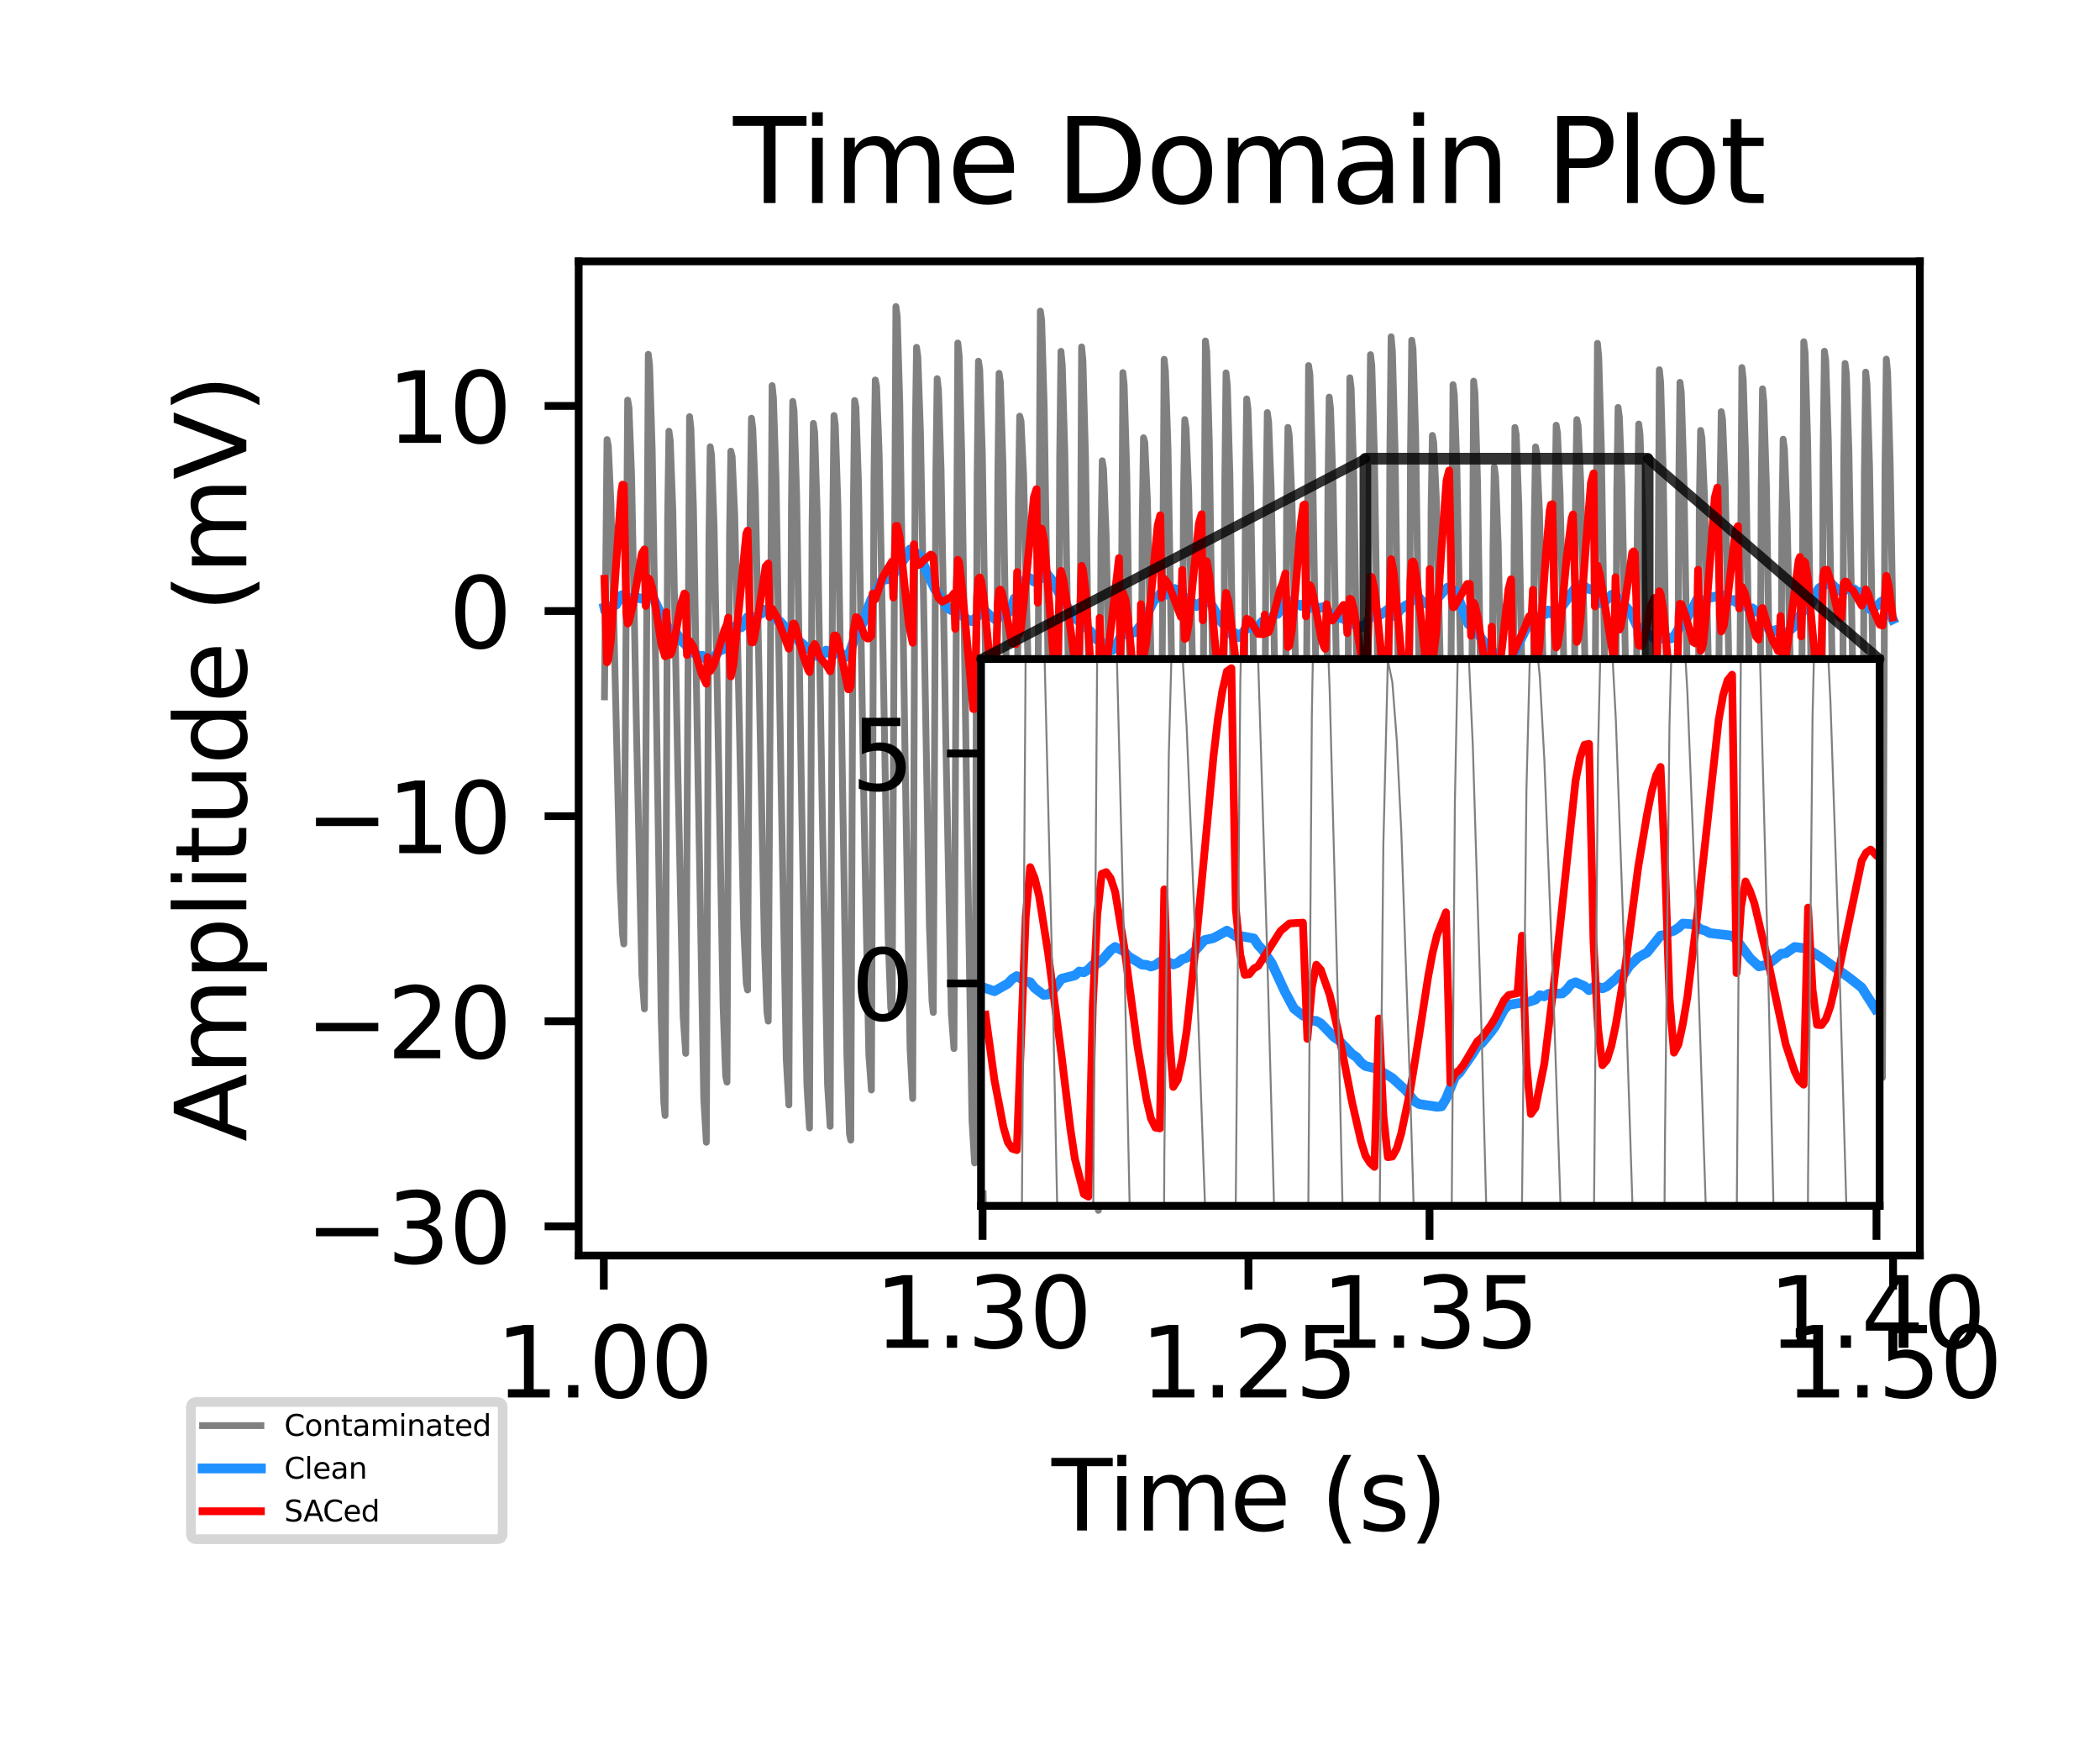 <?xml version="1.0" encoding="utf-8" standalone="no"?>
<!DOCTYPE svg PUBLIC "-//W3C//DTD SVG 1.1//EN"
  "http://www.w3.org/Graphics/SVG/1.1/DTD/svg11.dtd">
<svg xmlns:xlink="http://www.w3.org/1999/xlink" width="216pt" height="180pt" viewBox="0 0 216 180" xmlns="http://www.w3.org/2000/svg" version="1.1">
 <defs>
  <style type="text/css">*{stroke-linejoin: round; stroke-linecap: butt}</style>
 </defs>
 <g id="figure_1">
  <g id="patch_1">
   <path d="M 0 180 
L 216 180 
L 216 0 
L 0 0 
z
" style="fill: #ffffff"/>
  </g>
  <g id="axes_1">
   <g id="patch_2">
    <path d="M 59.52 129.12 
L 197.47 129.12 
L 197.47 26.88 
L 59.52 26.88 
z
" style="fill: #ffffff"/>
   </g>
   <g id="matplotlib.axis_1">
    <g id="xtick_1">
     <g id="line2d_1">
      <defs>
       <path id="md8fdc67768" d="M 0 0 
L 0 3.5 
" style="stroke: #000000; stroke-width: 0.8"/>
      </defs>
      <g>
       <use xlink:href="#md8fdc67768" x="62.107" y="129.12" style="stroke: #000000; stroke-width: 0.8"/>
      </g>
     </g>
     <g id="text_1">
      <!-- 1.00 -->
      <g transform="translate(50.974 143.718) scale(0.1 -0.1)">
       <defs>
        <path id="DejaVuSans-31" d="M 794 531 
L 1825 531 
L 1825 4091 
L 703 3866 
L 703 4441 
L 1819 4666 
L 2450 4666 
L 2450 531 
L 3481 531 
L 3481 0 
L 794 0 
L 794 531 
z
" transform="scale(0.016)"/>
        <path id="DejaVuSans-2e" d="M 684 794 
L 1344 794 
L 1344 0 
L 684 0 
L 684 794 
z
" transform="scale(0.016)"/>
        <path id="DejaVuSans-30" d="M 2034 4250 
Q 1547 4250 1301 3770 
Q 1056 3291 1056 2328 
Q 1056 1369 1301 889 
Q 1547 409 2034 409 
Q 2525 409 2770 889 
Q 3016 1369 3016 2328 
Q 3016 3291 2770 3770 
Q 2525 4250 2034 4250 
z
M 2034 4750 
Q 2819 4750 3233 4129 
Q 3647 3509 3647 2328 
Q 3647 1150 3233 529 
Q 2819 -91 2034 -91 
Q 1250 -91 836 529 
Q 422 1150 422 2328 
Q 422 3509 836 4129 
Q 1250 4750 2034 4750 
z
" transform="scale(0.016)"/>
       </defs>
       <use xlink:href="#DejaVuSans-31"/>
       <use xlink:href="#DejaVuSans-2e" x="63.623"/>
       <use xlink:href="#DejaVuSans-30" x="95.41"/>
       <use xlink:href="#DejaVuSans-30" x="159.033"/>
      </g>
     </g>
    </g>
    <g id="xtick_2">
     <g id="line2d_2">
      <g>
       <use xlink:href="#md8fdc67768" x="128.412" y="129.12" style="stroke: #000000; stroke-width: 0.8"/>
      </g>
     </g>
     <g id="text_2">
      <!-- 1.25 -->
      <g transform="translate(117.279 143.718) scale(0.1 -0.1)">
       <defs>
        <path id="DejaVuSans-32" d="M 1228 531 
L 3431 531 
L 3431 0 
L 469 0 
L 469 531 
Q 828 903 1448 1529 
Q 2069 2156 2228 2338 
Q 2531 2678 2651 2914 
Q 2772 3150 2772 3378 
Q 2772 3750 2511 3984 
Q 2250 4219 1831 4219 
Q 1534 4219 1204 4116 
Q 875 4013 500 3803 
L 500 4441 
Q 881 4594 1212 4672 
Q 1544 4750 1819 4750 
Q 2544 4750 2975 4387 
Q 3406 4025 3406 3419 
Q 3406 3131 3298 2873 
Q 3191 2616 2906 2266 
Q 2828 2175 2409 1742 
Q 1991 1309 1228 531 
z
" transform="scale(0.016)"/>
        <path id="DejaVuSans-35" d="M 691 4666 
L 3169 4666 
L 3169 4134 
L 1269 4134 
L 1269 2991 
Q 1406 3038 1543 3061 
Q 1681 3084 1819 3084 
Q 2600 3084 3056 2656 
Q 3513 2228 3513 1497 
Q 3513 744 3044 326 
Q 2575 -91 1722 -91 
Q 1428 -91 1123 -41 
Q 819 9 494 109 
L 494 744 
Q 775 591 1075 516 
Q 1375 441 1709 441 
Q 2250 441 2565 725 
Q 2881 1009 2881 1497 
Q 2881 1984 2565 2268 
Q 2250 2553 1709 2553 
Q 1456 2553 1204 2497 
Q 953 2441 691 2322 
L 691 4666 
z
" transform="scale(0.016)"/>
       </defs>
       <use xlink:href="#DejaVuSans-31"/>
       <use xlink:href="#DejaVuSans-2e" x="63.623"/>
       <use xlink:href="#DejaVuSans-32" x="95.41"/>
       <use xlink:href="#DejaVuSans-35" x="159.033"/>
      </g>
     </g>
    </g>
    <g id="xtick_3">
     <g id="line2d_3">
      <g>
       <use xlink:href="#md8fdc67768" x="194.718" y="129.12" style="stroke: #000000; stroke-width: 0.8"/>
      </g>
     </g>
     <g id="text_3">
      <!-- 1.50 -->
      <g transform="translate(183.585 143.718) scale(0.1 -0.1)">
       <use xlink:href="#DejaVuSans-31"/>
       <use xlink:href="#DejaVuSans-2e" x="63.623"/>
       <use xlink:href="#DejaVuSans-35" x="95.41"/>
       <use xlink:href="#DejaVuSans-30" x="159.033"/>
      </g>
     </g>
    </g>
    <g id="text_4">
     <!-- Time (s) -->
     <g transform="translate(108.166 157.397) scale(0.1 -0.1)">
      <defs>
       <path id="DejaVuSans-54" d="M -19 4666 
L 3928 4666 
L 3928 4134 
L 2272 4134 
L 2272 0 
L 1638 0 
L 1638 4134 
L -19 4134 
L -19 4666 
z
" transform="scale(0.016)"/>
       <path id="DejaVuSans-69" d="M 603 3500 
L 1178 3500 
L 1178 0 
L 603 0 
L 603 3500 
z
M 603 4863 
L 1178 4863 
L 1178 4134 
L 603 4134 
L 603 4863 
z
" transform="scale(0.016)"/>
       <path id="DejaVuSans-6d" d="M 3328 2828 
Q 3544 3216 3844 3400 
Q 4144 3584 4550 3584 
Q 5097 3584 5394 3201 
Q 5691 2819 5691 2113 
L 5691 0 
L 5113 0 
L 5113 2094 
Q 5113 2597 4934 2840 
Q 4756 3084 4391 3084 
Q 3944 3084 3684 2787 
Q 3425 2491 3425 1978 
L 3425 0 
L 2847 0 
L 2847 2094 
Q 2847 2600 2669 2842 
Q 2491 3084 2119 3084 
Q 1678 3084 1418 2786 
Q 1159 2488 1159 1978 
L 1159 0 
L 581 0 
L 581 3500 
L 1159 3500 
L 1159 2956 
Q 1356 3278 1631 3431 
Q 1906 3584 2284 3584 
Q 2666 3584 2933 3390 
Q 3200 3197 3328 2828 
z
" transform="scale(0.016)"/>
       <path id="DejaVuSans-65" d="M 3597 1894 
L 3597 1613 
L 953 1613 
Q 991 1019 1311 708 
Q 1631 397 2203 397 
Q 2534 397 2845 478 
Q 3156 559 3463 722 
L 3463 178 
Q 3153 47 2828 -22 
Q 2503 -91 2169 -91 
Q 1331 -91 842 396 
Q 353 884 353 1716 
Q 353 2575 817 3079 
Q 1281 3584 2069 3584 
Q 2775 3584 3186 3129 
Q 3597 2675 3597 1894 
z
M 3022 2063 
Q 3016 2534 2758 2815 
Q 2500 3097 2075 3097 
Q 1594 3097 1305 2825 
Q 1016 2553 972 2059 
L 3022 2063 
z
" transform="scale(0.016)"/>
       <path id="DejaVuSans-20" transform="scale(0.016)"/>
       <path id="DejaVuSans-28" d="M 1984 4856 
Q 1566 4138 1362 3434 
Q 1159 2731 1159 2009 
Q 1159 1288 1364 580 
Q 1569 -128 1984 -844 
L 1484 -844 
Q 1016 -109 783 600 
Q 550 1309 550 2009 
Q 550 2706 781 3412 
Q 1013 4119 1484 4856 
L 1984 4856 
z
" transform="scale(0.016)"/>
       <path id="DejaVuSans-73" d="M 2834 3397 
L 2834 2853 
Q 2591 2978 2328 3040 
Q 2066 3103 1784 3103 
Q 1356 3103 1142 2972 
Q 928 2841 928 2578 
Q 928 2378 1081 2264 
Q 1234 2150 1697 2047 
L 1894 2003 
Q 2506 1872 2764 1633 
Q 3022 1394 3022 966 
Q 3022 478 2636 193 
Q 2250 -91 1575 -91 
Q 1294 -91 989 -36 
Q 684 19 347 128 
L 347 722 
Q 666 556 975 473 
Q 1284 391 1588 391 
Q 1994 391 2212 530 
Q 2431 669 2431 922 
Q 2431 1156 2273 1281 
Q 2116 1406 1581 1522 
L 1381 1569 
Q 847 1681 609 1914 
Q 372 2147 372 2553 
Q 372 3047 722 3315 
Q 1072 3584 1716 3584 
Q 2034 3584 2315 3537 
Q 2597 3491 2834 3397 
z
" transform="scale(0.016)"/>
       <path id="DejaVuSans-29" d="M 513 4856 
L 1013 4856 
Q 1481 4119 1714 3412 
Q 1947 2706 1947 2009 
Q 1947 1309 1714 600 
Q 1481 -109 1013 -844 
L 513 -844 
Q 928 -128 1133 580 
Q 1338 1288 1338 2009 
Q 1338 2731 1133 3434 
Q 928 4138 513 4856 
z
" transform="scale(0.016)"/>
      </defs>
      <use xlink:href="#DejaVuSans-54"/>
      <use xlink:href="#DejaVuSans-69" x="57.959"/>
      <use xlink:href="#DejaVuSans-6d" x="85.742"/>
      <use xlink:href="#DejaVuSans-65" x="183.154"/>
      <use xlink:href="#DejaVuSans-20" x="244.678"/>
      <use xlink:href="#DejaVuSans-28" x="276.465"/>
      <use xlink:href="#DejaVuSans-73" x="315.479"/>
      <use xlink:href="#DejaVuSans-29" x="367.578"/>
     </g>
    </g>
   </g>
   <g id="matplotlib.axis_2">
    <g id="ytick_1">
     <g id="line2d_4">
      <defs>
       <path id="md5dc933b9b" d="M 0 0 
L -3.5 0 
" style="stroke: #000000; stroke-width: 0.8"/>
      </defs>
      <g>
       <use xlink:href="#md5dc933b9b" x="59.52" y="126.126" style="stroke: #000000; stroke-width: 0.8"/>
      </g>
     </g>
     <g id="text_5">
      <!-- −30 -->
      <g transform="translate(31.415 129.925) scale(0.1 -0.1)">
       <defs>
        <path id="DejaVuSans-2212" d="M 678 2272 
L 4684 2272 
L 4684 1741 
L 678 1741 
L 678 2272 
z
" transform="scale(0.016)"/>
        <path id="DejaVuSans-33" d="M 2597 2516 
Q 3050 2419 3304 2112 
Q 3559 1806 3559 1356 
Q 3559 666 3084 287 
Q 2609 -91 1734 -91 
Q 1441 -91 1130 -33 
Q 819 25 488 141 
L 488 750 
Q 750 597 1062 519 
Q 1375 441 1716 441 
Q 2309 441 2620 675 
Q 2931 909 2931 1356 
Q 2931 1769 2642 2001 
Q 2353 2234 1838 2234 
L 1294 2234 
L 1294 2753 
L 1863 2753 
Q 2328 2753 2575 2939 
Q 2822 3125 2822 3475 
Q 2822 3834 2567 4026 
Q 2313 4219 1838 4219 
Q 1578 4219 1281 4162 
Q 984 4106 628 3988 
L 628 4550 
Q 988 4650 1302 4700 
Q 1616 4750 1894 4750 
Q 2613 4750 3031 4423 
Q 3450 4097 3450 3541 
Q 3450 3153 3228 2886 
Q 3006 2619 2597 2516 
z
" transform="scale(0.016)"/>
       </defs>
       <use xlink:href="#DejaVuSans-2212"/>
       <use xlink:href="#DejaVuSans-33" x="83.789"/>
       <use xlink:href="#DejaVuSans-30" x="147.412"/>
      </g>
     </g>
    </g>
    <g id="ytick_2">
     <g id="line2d_5">
      <g>
       <use xlink:href="#md5dc933b9b" x="59.52" y="105.031" style="stroke: #000000; stroke-width: 0.8"/>
      </g>
     </g>
     <g id="text_6">
      <!-- −20 -->
      <g transform="translate(31.415 108.83) scale(0.1 -0.1)">
       <use xlink:href="#DejaVuSans-2212"/>
       <use xlink:href="#DejaVuSans-32" x="83.789"/>
       <use xlink:href="#DejaVuSans-30" x="147.412"/>
      </g>
     </g>
    </g>
    <g id="ytick_3">
     <g id="line2d_6">
      <g>
       <use xlink:href="#md5dc933b9b" x="59.52" y="83.935" style="stroke: #000000; stroke-width: 0.8"/>
      </g>
     </g>
     <g id="text_7">
      <!-- −10 -->
      <g transform="translate(31.415 87.734) scale(0.1 -0.1)">
       <use xlink:href="#DejaVuSans-2212"/>
       <use xlink:href="#DejaVuSans-31" x="83.789"/>
       <use xlink:href="#DejaVuSans-30" x="147.412"/>
      </g>
     </g>
    </g>
    <g id="ytick_4">
     <g id="line2d_7">
      <g>
       <use xlink:href="#md5dc933b9b" x="59.52" y="62.839" style="stroke: #000000; stroke-width: 0.8"/>
      </g>
     </g>
     <g id="text_8">
      <!-- 0 -->
      <g transform="translate(46.157 66.639) scale(0.1 -0.1)">
       <use xlink:href="#DejaVuSans-30"/>
      </g>
     </g>
    </g>
    <g id="ytick_5">
     <g id="line2d_8">
      <g>
       <use xlink:href="#md5dc933b9b" x="59.52" y="41.744" style="stroke: #000000; stroke-width: 0.8"/>
      </g>
     </g>
     <g id="text_9">
      <!-- 10 -->
      <g transform="translate(39.795 45.543) scale(0.1 -0.1)">
       <use xlink:href="#DejaVuSans-31"/>
       <use xlink:href="#DejaVuSans-30" x="63.623"/>
      </g>
     </g>
    </g>
    <g id="text_10">
     <!-- Amplitude (mV) -->
     <g transform="translate(25.336 117.404) rotate(-90) scale(0.1 -0.1)">
      <defs>
       <path id="DejaVuSans-41" d="M 2188 4044 
L 1331 1722 
L 3047 1722 
L 2188 4044 
z
M 1831 4666 
L 2547 4666 
L 4325 0 
L 3669 0 
L 3244 1197 
L 1141 1197 
L 716 0 
L 50 0 
L 1831 4666 
z
" transform="scale(0.016)"/>
       <path id="DejaVuSans-70" d="M 1159 525 
L 1159 -1331 
L 581 -1331 
L 581 3500 
L 1159 3500 
L 1159 2969 
Q 1341 3281 1617 3432 
Q 1894 3584 2278 3584 
Q 2916 3584 3314 3078 
Q 3713 2572 3713 1747 
Q 3713 922 3314 415 
Q 2916 -91 2278 -91 
Q 1894 -91 1617 61 
Q 1341 213 1159 525 
z
M 3116 1747 
Q 3116 2381 2855 2742 
Q 2594 3103 2138 3103 
Q 1681 3103 1420 2742 
Q 1159 2381 1159 1747 
Q 1159 1113 1420 752 
Q 1681 391 2138 391 
Q 2594 391 2855 752 
Q 3116 1113 3116 1747 
z
" transform="scale(0.016)"/>
       <path id="DejaVuSans-6c" d="M 603 4863 
L 1178 4863 
L 1178 0 
L 603 0 
L 603 4863 
z
" transform="scale(0.016)"/>
       <path id="DejaVuSans-74" d="M 1172 4494 
L 1172 3500 
L 2356 3500 
L 2356 3053 
L 1172 3053 
L 1172 1153 
Q 1172 725 1289 603 
Q 1406 481 1766 481 
L 2356 481 
L 2356 0 
L 1766 0 
Q 1100 0 847 248 
Q 594 497 594 1153 
L 594 3053 
L 172 3053 
L 172 3500 
L 594 3500 
L 594 4494 
L 1172 4494 
z
" transform="scale(0.016)"/>
       <path id="DejaVuSans-75" d="M 544 1381 
L 544 3500 
L 1119 3500 
L 1119 1403 
Q 1119 906 1312 657 
Q 1506 409 1894 409 
Q 2359 409 2629 706 
Q 2900 1003 2900 1516 
L 2900 3500 
L 3475 3500 
L 3475 0 
L 2900 0 
L 2900 538 
Q 2691 219 2414 64 
Q 2138 -91 1772 -91 
Q 1169 -91 856 284 
Q 544 659 544 1381 
z
M 1991 3584 
L 1991 3584 
z
" transform="scale(0.016)"/>
       <path id="DejaVuSans-64" d="M 2906 2969 
L 2906 4863 
L 3481 4863 
L 3481 0 
L 2906 0 
L 2906 525 
Q 2725 213 2448 61 
Q 2172 -91 1784 -91 
Q 1150 -91 751 415 
Q 353 922 353 1747 
Q 353 2572 751 3078 
Q 1150 3584 1784 3584 
Q 2172 3584 2448 3432 
Q 2725 3281 2906 2969 
z
M 947 1747 
Q 947 1113 1208 752 
Q 1469 391 1925 391 
Q 2381 391 2643 752 
Q 2906 1113 2906 1747 
Q 2906 2381 2643 2742 
Q 2381 3103 1925 3103 
Q 1469 3103 1208 2742 
Q 947 2381 947 1747 
z
" transform="scale(0.016)"/>
       <path id="DejaVuSans-56" d="M 1831 0 
L 50 4666 
L 709 4666 
L 2188 738 
L 3669 4666 
L 4325 4666 
L 2547 0 
L 1831 0 
z
" transform="scale(0.016)"/>
      </defs>
      <use xlink:href="#DejaVuSans-41"/>
      <use xlink:href="#DejaVuSans-6d" x="68.408"/>
      <use xlink:href="#DejaVuSans-70" x="165.82"/>
      <use xlink:href="#DejaVuSans-6c" x="229.297"/>
      <use xlink:href="#DejaVuSans-69" x="257.08"/>
      <use xlink:href="#DejaVuSans-74" x="284.863"/>
      <use xlink:href="#DejaVuSans-75" x="324.072"/>
      <use xlink:href="#DejaVuSans-64" x="387.451"/>
      <use xlink:href="#DejaVuSans-65" x="450.928"/>
      <use xlink:href="#DejaVuSans-20" x="512.451"/>
      <use xlink:href="#DejaVuSans-28" x="544.238"/>
      <use xlink:href="#DejaVuSans-6d" x="583.252"/>
      <use xlink:href="#DejaVuSans-56" x="680.664"/>
      <use xlink:href="#DejaVuSans-29" x="749.072"/>
     </g>
    </g>
   </g>
   <g id="line2d_9">
    <path d="M 62.173 71.666 
L 62.438 45.204 
L 62.571 45.906 
L 62.836 51.736 
L 63.234 68.167 
L 63.765 90.374 
L 64.03 96.038 
L 64.163 97.077 
L 64.56 41.144 
L 64.693 41.926 
L 64.958 48.813 
L 65.489 76.119 
L 66.02 100.211 
L 66.285 103.759 
L 66.683 36.437 
L 66.815 37.585 
L 67.081 46.283 
L 67.479 70.739 
L 68.009 104.613 
L 68.275 113.327 
L 68.407 114.718 
L 68.672 53.324 
L 68.805 44.343 
L 68.938 45.314 
L 69.203 52.502 
L 69.734 79.954 
L 70.264 104.479 
L 70.529 108.331 
L 70.927 42.845 
L 71.06 44.028 
L 71.325 52.286 
L 71.723 75.747 
L 72.386 112.976 
L 72.652 117.472 
L 72.917 55.93 
L 73.05 45.949 
L 73.182 46.764 
L 73.448 54.116 
L 73.846 74.559 
L 74.376 103.556 
L 74.641 110.664 
L 74.774 111.288 
L 75.039 55.03 
L 75.172 46.397 
L 75.305 46.965 
L 75.57 52.954 
L 75.968 70.744 
L 76.498 95.328 
L 76.764 101.153 
L 76.896 101.812 
L 77.162 52.189 
L 77.294 43.009 
L 77.427 44.03 
L 77.692 50.86 
L 78.09 70.247 
L 78.621 96.994 
L 78.886 104.072 
L 79.019 105.013 
L 79.417 39.652 
L 79.549 40.891 
L 79.815 49.068 
L 80.345 80.899 
L 80.876 109.014 
L 81.141 113.635 
L 81.406 52.107 
L 81.539 41.279 
L 81.672 42.255 
L 81.937 50.867 
L 82.467 83.242 
L 82.998 111.581 
L 83.263 116.004 
L 83.529 54.037 
L 83.661 43.54 
L 83.794 44.491 
L 84.059 52.929 
L 84.59 84.183 
L 85.12 111.522 
L 85.386 115.832 
L 85.651 53.878 
L 85.784 42.735 
L 85.916 43.708 
L 86.181 51.93 
L 86.579 75.691 
L 87.11 108.573 
L 87.375 116.589 
L 87.508 117.253 
L 87.773 52.534 
L 87.906 41.185 
L 88.038 41.879 
L 88.304 49.831 
L 88.834 81.411 
L 89.365 108.426 
L 89.63 112.095 
L 89.896 49.033 
L 90.028 39.081 
L 90.161 39.763 
L 90.426 46.643 
L 90.824 67.213 
L 91.355 96.366 
L 91.62 103.625 
L 91.753 104.46 
L 92.15 31.527 
L 92.283 32.535 
L 92.548 41.513 
L 93.079 76.938 
L 93.61 107.912 
L 93.875 112.972 
L 94.14 45.075 
L 94.273 35.72 
L 94.405 36.707 
L 94.671 44.318 
L 95.069 65.615 
L 95.599 95.294 
L 95.865 102.942 
L 95.997 104.123 
L 96.262 48.522 
L 96.395 38.94 
L 96.528 40.134 
L 96.793 48.194 
L 97.324 78.097 
L 97.854 104.265 
L 98.119 107.834 
L 98.517 35.275 
L 98.65 36.543 
L 98.915 46.457 
L 99.446 83.112 
L 99.976 115.188 
L 100.242 119.596 
L 100.507 49.035 
L 100.64 37.146 
L 100.772 38.029 
L 101.038 46.703 
L 101.436 72.051 
L 101.966 107.311 
L 102.231 116.518 
L 102.364 117.739 
L 102.629 49.865 
L 102.762 38.394 
L 102.895 39.29 
L 103.16 47.789 
L 103.691 80.856 
L 104.088 104.393 
L 104.354 112.1 
L 104.486 113.156 
L 104.752 51.301 
L 104.884 42.797 
L 105.017 43.307 
L 105.282 48.831 
L 105.68 65.784 
L 106.343 94.13 
L 106.609 97.237 
L 107.007 31.992 
L 107.139 32.932 
L 107.405 41.918 
L 107.802 68.574 
L 108.466 112.054 
L 108.731 117.438 
L 108.996 47.224 
L 109.129 36.131 
L 109.262 37.588 
L 109.527 46.695 
L 109.925 71.47 
L 110.455 105.728 
L 110.721 114.489 
L 110.853 115.687 
L 111.251 35.676 
L 111.384 37.05 
L 111.649 46.975 
L 112.047 74.605 
L 112.71 119.33 
L 112.976 124.473 
L 113.241 55.627 
L 113.374 47.386 
L 113.506 48.244 
L 113.771 54.999 
L 114.169 73.183 
L 114.7 97.978 
L 114.965 103.876 
L 115.098 104.528 
L 115.496 38.32 
L 115.628 39.582 
L 115.894 48.652 
L 116.424 84.313 
L 116.955 115.533 
L 117.22 119.95 
L 117.486 53.779 
L 117.618 45.021 
L 117.751 45.506 
L 118.016 51.4 
L 118.414 68.816 
L 119.077 97.104 
L 119.343 100.018 
L 119.74 36.948 
L 119.873 38.185 
L 120.138 46.17 
L 120.669 77.927 
L 121.2 106.185 
L 121.465 110.575 
L 121.73 51.061 
L 121.863 43.149 
L 121.995 44.064 
L 122.261 50.446 
L 122.659 68.353 
L 123.189 93.214 
L 123.454 99.212 
L 123.587 99.973 
L 123.985 35.066 
L 124.118 36.11 
L 124.383 45.367 
L 124.914 81.983 
L 125.444 114.091 
L 125.709 119.068 
L 125.975 49.871 
L 126.107 38.348 
L 126.24 39.673 
L 126.505 49.005 
L 127.036 83.887 
L 127.566 114.895 
L 127.832 119.267 
L 128.097 51.777 
L 128.23 41.025 
L 128.362 42.083 
L 128.628 50.034 
L 129.158 81.391 
L 129.689 108.366 
L 129.954 112.412 
L 130.219 52.116 
L 130.352 42.427 
L 130.485 43.352 
L 130.75 50.324 
L 131.148 70.652 
L 131.678 99.087 
L 131.944 106.215 
L 132.076 106.809 
L 132.342 51.791 
L 132.474 43.95 
L 132.607 44.824 
L 132.872 51.053 
L 133.403 74.908 
L 133.933 95.814 
L 134.199 99.05 
L 134.597 37.594 
L 134.729 38.502 
L 134.995 46.953 
L 135.525 80.403 
L 136.056 109.582 
L 136.321 114.09 
L 136.586 50.591 
L 136.719 40.841 
L 136.852 42.051 
L 137.117 49.921 
L 137.647 79.405 
L 138.178 105.508 
L 138.443 109.618 
L 138.841 38.849 
L 138.974 39.929 
L 139.239 48.692 
L 139.77 82.631 
L 140.3 112.171 
L 140.566 116.169 
L 140.831 48.778 
L 140.964 36.473 
L 141.096 37.546 
L 141.361 46.56 
L 141.759 72.372 
L 142.29 108.091 
L 142.555 116.907 
L 142.688 117.98 
L 142.953 47.216 
L 143.086 34.63 
L 143.218 36.143 
L 143.484 46.045 
L 144.014 82.759 
L 144.545 115.389 
L 144.81 120.239 
L 145.075 47.153 
L 145.208 34.989 
L 145.341 35.921 
L 145.606 44.687 
L 146.137 80.868 
L 146.667 112.595 
L 146.933 117.077 
L 147.198 52.401 
L 147.33 44.777 
L 147.463 45.462 
L 147.728 51.088 
L 148.259 73.147 
L 148.79 92.962 
L 149.055 95.966 
L 149.453 39.558 
L 149.585 40.549 
L 149.851 48.077 
L 150.249 69.223 
L 150.912 103.887 
L 151.177 107.917 
L 151.575 39.196 
L 151.708 40.439 
L 151.973 49.473 
L 152.504 84.001 
L 153.034 114.46 
L 153.299 119 
L 153.565 56.442 
L 153.697 48.029 
L 153.83 49.014 
L 154.095 55.831 
L 154.626 81.966 
L 155.156 104.352 
L 155.422 107.327 
L 155.82 43.957 
L 155.952 44.698 
L 156.218 51.915 
L 156.616 73.309 
L 157.146 102.574 
L 157.411 110.13 
L 157.544 111.106 
L 157.809 53.961 
L 157.942 45.958 
L 158.075 46.689 
L 158.34 52.558 
L 158.738 69.419 
L 159.268 92.421 
L 159.534 98.62 
L 159.666 99.587 
L 159.932 52.33 
L 160.064 43.73 
L 160.197 44.502 
L 160.462 50.735 
L 160.86 68.735 
L 161.391 93.831 
L 161.656 99.886 
L 161.789 100.502 
L 162.054 50.957 
L 162.187 43.148 
L 162.319 43.783 
L 162.585 49.472 
L 162.982 66.34 
L 163.646 93.163 
L 163.911 96.248 
L 164.309 35.311 
L 164.442 36.751 
L 164.707 46.012 
L 165.237 80.303 
L 165.768 110.366 
L 166.033 114.99 
L 166.299 50.581 
L 166.431 41.903 
L 166.564 42.927 
L 166.829 49.902 
L 167.36 76.567 
L 167.89 100.332 
L 168.156 104.413 
L 168.421 52.9 
L 168.554 43.605 
L 168.686 44.69 
L 168.951 52.265 
L 169.482 80.207 
L 170.013 105.241 
L 170.278 108.885 
L 170.676 38.023 
L 170.808 39.317 
L 171.074 48.724 
L 171.472 75.061 
L 172.002 111.912 
L 172.268 121.063 
L 172.4 122.07 
L 172.665 50.831 
L 172.798 39.32 
L 172.931 40.356 
L 173.196 48.812 
L 173.727 81.086 
L 174.257 109.485 
L 174.523 113.386 
L 174.788 51.974 
L 174.92 44.265 
L 175.053 45.052 
L 175.318 51.078 
L 175.849 73.933 
L 176.38 94.24 
L 176.645 97.21 
L 176.91 50.865 
L 177.043 42.338 
L 177.175 43.115 
L 177.441 49.689 
L 177.971 75.335 
L 178.502 97.574 
L 178.767 101.033 
L 179.165 37.802 
L 179.298 38.967 
L 179.563 47.497 
L 180.094 79.814 
L 180.624 108.306 
L 180.889 112.574 
L 181.155 50.248 
L 181.287 39.987 
L 181.42 41.362 
L 181.685 49.885 
L 182.216 81.813 
L 182.746 109.325 
L 183.012 113.593 
L 183.277 54.088 
L 183.41 45.17 
L 183.542 46.209 
L 183.808 52.964 
L 184.206 71.555 
L 184.736 97.154 
L 185.001 103.284 
L 185.134 103.909 
L 185.532 35.145 
L 185.665 36.264 
L 185.93 45.497 
L 186.46 81.51 
L 186.991 112.855 
L 187.256 117.459 
L 187.522 46.899 
L 187.654 36.122 
L 187.787 37.058 
L 188.052 45.125 
L 188.45 68.412 
L 189.113 106.192 
L 189.379 110.347 
L 189.644 47.698 
L 189.777 37.379 
L 189.909 38.391 
L 190.175 46.537 
L 190.705 77.159 
L 191.236 104.545 
L 191.501 108.9 
L 191.766 48.576 
L 191.899 38.268 
L 192.032 39.497 
L 192.297 48.001 
L 192.827 79.449 
L 193.358 106.809 
L 193.623 110.815 
L 193.889 47.986 
L 194.021 36.929 
L 194.154 38.359 
L 194.419 47.693 
L 194.684 63.383 
L 194.684 63.383 
" clip-path="url(#p569c796c5f)" style="fill: none; stroke: #808080; stroke-width: 0.7; stroke-linecap: square"/>
   </g>
   <g id="line2d_10">
    <path d="M 62.173 62.499 
L 62.571 62.416 
L 63.367 62.187 
L 63.897 61.26 
L 64.03 61.192 
L 64.295 61.549 
L 64.428 61.721 
L 65.091 61.422 
L 65.224 61.408 
L 65.489 61.467 
L 66.02 61.569 
L 66.285 61.524 
L 66.815 61.062 
L 67.213 61.552 
L 68.407 64.078 
L 68.54 64.212 
L 68.805 64.703 
L 69.07 64.894 
L 69.336 65.151 
L 69.468 65.102 
L 69.601 65.176 
L 70.264 66.084 
L 70.397 66.137 
L 70.927 66.935 
L 71.193 67.069 
L 71.591 67.28 
L 71.856 67.45 
L 72.254 67.443 
L 72.917 68.033 
L 73.182 67.726 
L 73.315 67.8 
L 73.978 66.908 
L 74.376 66.784 
L 74.907 65.656 
L 75.305 64.739 
L 75.835 64.217 
L 76.233 64.52 
L 76.366 64.416 
L 76.896 63.472 
L 77.029 63.573 
L 77.294 63.462 
L 77.56 63.565 
L 78.09 63.168 
L 78.355 63.085 
L 78.621 62.71 
L 79.284 62.892 
L 79.549 63.387 
L 79.947 63.665 
L 80.08 63.914 
L 80.212 63.905 
L 81.406 65.227 
L 81.672 64.978 
L 81.804 65.098 
L 82.202 66.022 
L 82.335 66.05 
L 82.6 66.28 
L 83.661 67.133 
L 83.794 67.034 
L 83.927 67.144 
L 84.192 67.55 
L 84.457 67.539 
L 84.855 67.011 
L 84.988 66.907 
L 85.651 67.39 
L 86.049 66.974 
L 86.314 67.037 
L 86.977 67.565 
L 87.243 67.47 
L 87.508 66.776 
L 88.038 65.268 
L 88.834 63.908 
L 89.232 62.669 
L 89.63 61.644 
L 90.293 60.52 
L 90.691 59.689 
L 90.957 59.62 
L 91.355 59.544 
L 91.885 59.102 
L 93.344 57 
L 93.61 56.509 
L 94.538 57.081 
L 96.13 60.521 
L 96.395 60.959 
L 97.456 62.481 
L 97.854 62.742 
L 98.252 62.419 
L 98.517 62.481 
L 98.65 62.539 
L 99.048 63.364 
L 99.446 63.658 
L 99.579 63.836 
L 99.711 63.772 
L 99.976 63.884 
L 101.17 62.836 
L 101.303 62.809 
L 101.833 63.31 
L 102.099 63.48 
L 102.497 63.803 
L 102.762 63.461 
L 103.027 63.168 
L 103.293 63.131 
L 103.558 62.95 
L 103.823 62.921 
L 104.088 62.376 
L 104.354 61.549 
L 104.752 61.343 
L 105.415 59.654 
L 105.945 59.468 
L 106.343 59.807 
L 106.741 59.685 
L 107.007 59.511 
L 107.405 58.844 
L 107.537 58.828 
L 108.333 59.839 
L 108.864 60.887 
L 110.455 63.514 
L 110.853 63.778 
L 112.18 64.936 
L 112.578 65.578 
L 112.976 65.892 
L 113.108 65.839 
L 113.771 66.538 
L 113.904 66.462 
L 114.435 66.832 
L 114.7 66.531 
L 115.363 65.312 
L 115.761 65.243 
L 116.026 65.256 
L 116.159 65.325 
L 116.424 65.054 
L 116.69 65.027 
L 116.822 65.006 
L 117.22 64.434 
L 117.486 64.212 
L 118.679 61.764 
L 119.077 61.445 
L 119.343 61.045 
L 119.608 60.991 
L 119.74 61.01 
L 119.873 61.176 
L 120.271 60.941 
L 120.669 60.722 
L 120.802 60.567 
L 121.067 60.667 
L 122.261 61.806 
L 122.526 61.902 
L 122.924 62.154 
L 123.057 62.327 
L 123.322 62.097 
L 123.587 61.906 
L 123.852 61.836 
L 124.25 61.69 
L 124.383 61.794 
L 125.577 63.896 
L 125.975 64.35 
L 126.505 65.146 
L 126.771 65.176 
L 127.036 65.122 
L 127.434 65.528 
L 128.097 64.761 
L 128.23 64.558 
L 129.291 64.593 
L 129.821 63.944 
L 129.954 63.906 
L 130.352 64.119 
L 130.617 63.961 
L 131.015 63.245 
L 131.148 63.144 
L 131.413 63.131 
L 131.678 62.727 
L 131.811 62.707 
L 132.342 61.637 
L 132.74 61.972 
L 132.872 62.03 
L 133.138 62.322 
L 133.535 62.168 
L 133.801 62.303 
L 134.066 62.141 
L 134.597 62.587 
L 134.862 62.298 
L 135.127 62.429 
L 135.392 62.518 
L 135.79 62.506 
L 136.056 62.45 
L 136.321 62.576 
L 136.586 62.849 
L 137.117 63.588 
L 137.249 63.557 
L 137.515 63.363 
L 137.78 63.545 
L 138.045 63.59 
L 138.311 63.694 
L 138.841 64.123 
L 138.974 64.078 
L 139.372 64.278 
L 139.504 64.29 
L 139.77 64.559 
L 140.035 64.377 
L 140.3 64.51 
L 140.831 63.628 
L 141.096 63.264 
L 141.361 63.115 
L 141.494 62.955 
L 141.892 63.116 
L 142.025 63.196 
L 142.821 62.647 
L 143.218 63.047 
L 143.484 63.364 
L 143.616 63.347 
L 143.882 62.868 
L 144.147 62.557 
L 144.412 62.469 
L 144.545 62.292 
L 144.678 62.329 
L 145.208 61.783 
L 145.606 61.168 
L 145.871 61.37 
L 146.269 61.85 
L 146.535 61.988 
L 146.667 62.065 
L 147.198 61.887 
L 147.33 61.971 
L 147.728 61.664 
L 148.657 60.623 
L 148.922 60.419 
L 149.453 60.713 
L 149.718 60.776 
L 150.647 63.23 
L 151.044 64.185 
L 151.575 64.559 
L 151.84 64.904 
L 152.769 66.219 
L 153.034 66.63 
L 153.299 66.722 
L 154.228 67.741 
L 154.626 68.371 
L 155.289 68.478 
L 155.554 67.689 
L 155.82 66.944 
L 157.411 63.774 
L 159.003 63.124 
L 159.268 62.788 
L 159.534 62.968 
L 159.666 63.148 
L 159.932 62.998 
L 160.064 63.065 
L 160.33 62.824 
L 161.921 60.611 
L 162.585 60.096 
L 162.85 60.2 
L 163.248 60.53 
L 163.911 60.65 
L 164.309 61.399 
L 164.707 62.059 
L 165.105 61.829 
L 165.503 61.455 
L 165.768 61.169 
L 166.166 61.275 
L 167.227 62.393 
L 167.758 63.028 
L 168.421 64.48 
L 168.686 64.745 
L 168.951 65.175 
L 169.084 65.248 
L 169.217 65.456 
L 169.349 65.426 
L 169.482 65.198 
L 169.747 65.319 
L 170.145 65.63 
L 170.941 65.668 
L 171.074 65.71 
L 171.472 65.504 
L 171.87 65.66 
L 172.135 65.55 
L 172.665 64.664 
L 172.931 64.314 
L 173.196 64.234 
L 173.727 63.157 
L 173.992 62.6 
L 174.125 62.516 
L 174.523 61.708 
L 174.655 61.565 
L 175.053 61.7 
L 175.186 61.847 
L 175.584 61.578 
L 175.849 61.475 
L 177.175 61.207 
L 177.573 61.481 
L 177.839 61.574 
L 177.971 61.797 
L 178.369 61.704 
L 178.634 61.976 
L 178.767 62.008 
L 179.032 61.846 
L 179.43 62.182 
L 179.828 62.54 
L 180.094 62.56 
L 180.226 62.566 
L 180.491 62.908 
L 180.757 62.753 
L 181.022 63.028 
L 182.083 64.981 
L 182.746 64.77 
L 182.879 64.972 
L 183.144 64.927 
L 183.675 65.224 
L 183.94 64.933 
L 184.206 64.714 
L 184.471 64.486 
L 184.869 63.679 
L 185.399 62.869 
L 185.797 62.648 
L 186.328 62.061 
L 186.858 60.915 
L 187.124 60.494 
L 188.052 59.914 
L 188.185 59.833 
L 188.715 60.372 
L 189.246 60.775 
L 189.379 60.789 
L 189.644 60.472 
L 190.44 60.72 
L 190.572 60.576 
L 190.705 60.604 
L 190.97 60.861 
L 191.236 60.883 
L 191.634 61.373 
L 192.032 62.21 
L 192.164 62.306 
L 192.429 62.686 
L 193.225 62.165 
L 193.491 61.904 
L 193.623 61.822 
L 193.889 61.98 
L 194.684 63.692 
L 194.684 63.692 
" clip-path="url(#p569c796c5f)" style="fill: none; stroke: #1e90ff; stroke-linecap: square"/>
   </g>
   <g id="line2d_11">
    <path d="M 62.173 59.53 
L 62.438 68.112 
L 62.571 67.801 
L 62.836 65.802 
L 63.367 58.121 
L 63.897 50.628 
L 64.03 49.843 
L 64.163 49.897 
L 64.428 63.125 
L 64.56 64.132 
L 64.693 63.902 
L 65.091 62.267 
L 66.02 56.927 
L 66.285 56.502 
L 66.417 62.317 
L 66.683 59.46 
L 66.815 59.598 
L 67.081 60.451 
L 67.346 61.87 
L 68.009 66.163 
L 68.407 67.501 
L 68.54 62.951 
L 68.805 67.363 
L 68.938 67.322 
L 69.07 67.11 
L 69.336 66.082 
L 69.999 62.239 
L 70.397 61.036 
L 70.529 61.187 
L 70.662 67.361 
L 70.927 65.913 
L 71.325 66.506 
L 71.591 67.353 
L 72.121 69.183 
L 72.652 70.315 
L 72.784 67.574 
L 73.05 69.018 
L 73.448 68.342 
L 74.509 64.802 
L 74.774 64.203 
L 74.907 63.515 
L 75.172 69.564 
L 75.437 68.374 
L 75.968 62.923 
L 76.764 54.908 
L 76.896 54.573 
L 77.162 64.986 
L 77.294 66.056 
L 77.427 66.064 
L 77.56 65.735 
L 77.958 63.405 
L 78.753 58.246 
L 79.019 57.949 
L 79.151 63.46 
L 79.284 62.639 
L 79.417 62.597 
L 79.947 63.522 
L 80.345 64.666 
L 81.141 66.712 
L 81.539 64.159 
L 81.672 64.125 
L 81.804 64.373 
L 82.6 67.391 
L 83.131 68.889 
L 83.263 69.114 
L 83.529 66.626 
L 83.794 66.238 
L 83.927 66.462 
L 84.324 67.573 
L 84.59 67.945 
L 84.988 68.369 
L 85.386 69.039 
L 85.518 68.358 
L 85.784 65.376 
L 85.916 65.345 
L 86.049 65.449 
L 86.314 66.377 
L 87.243 70.888 
L 87.375 70.865 
L 87.508 70.543 
L 87.773 64.994 
L 88.038 63.47 
L 88.171 63.506 
L 88.304 63.686 
L 88.967 65.474 
L 89.232 65.662 
L 89.365 65.653 
L 89.63 65.38 
L 89.763 61.041 
L 90.028 61.633 
L 90.426 60.458 
L 90.824 59.282 
L 91.753 57.74 
L 91.885 61.45 
L 92.15 54.086 
L 92.283 54.082 
L 92.548 55.311 
L 93.079 60.568 
L 93.477 64.146 
L 93.875 66.104 
L 94.007 55.972 
L 94.273 58.173 
L 94.671 58.018 
L 94.936 57.681 
L 95.732 57.038 
L 95.865 57.094 
L 95.997 57.293 
L 96.262 60.791 
L 96.528 61.511 
L 96.926 61.872 
L 97.854 61.386 
L 98.119 61.021 
L 98.252 64.675 
L 98.517 57.568 
L 98.65 57.833 
L 98.915 60.039 
L 100.109 72.916 
L 100.242 72.914 
L 100.507 61.273 
L 100.64 59.505 
L 100.772 59.383 
L 100.905 59.696 
L 101.17 61.323 
L 101.701 66.875 
L 102.099 70.005 
L 102.364 70.861 
L 102.629 62.075 
L 102.762 60.739 
L 102.895 60.634 
L 103.027 60.871 
L 103.425 62.667 
L 104.088 66.16 
L 104.486 66.248 
L 104.619 58.829 
L 104.884 65.154 
L 105.017 64.66 
L 105.415 60.851 
L 106.343 51.14 
L 106.609 50.307 
L 106.741 61.978 
L 107.007 54.42 
L 107.139 54.359 
L 107.405 55.594 
L 107.802 60.444 
L 108.466 68.994 
L 108.731 70.424 
L 108.996 59.586 
L 109.129 58.706 
L 109.394 59.679 
L 109.925 63.353 
L 110.455 67.291 
L 110.853 68.504 
L 110.986 66.722 
L 111.251 58.199 
L 111.384 58.57 
L 111.649 60.73 
L 112.047 66.527 
L 112.71 76.278 
L 112.976 77.465 
L 113.108 63.536 
L 113.374 70.001 
L 113.506 69.854 
L 113.771 68.818 
L 115.098 57.387 
L 115.231 67.575 
L 115.496 60.928 
L 115.761 61.648 
L 116.026 63.653 
L 116.822 71.768 
L 117.088 72.704 
L 117.22 72.818 
L 117.353 62.138 
L 117.618 67.557 
L 117.883 66.217 
L 118.281 62.291 
L 119.077 54.042 
L 119.343 52.993 
L 119.475 61.474 
L 119.74 59.514 
L 120.006 59.8 
L 120.271 60.281 
L 121.465 63.446 
L 121.597 58.607 
L 121.863 65.702 
L 121.995 65.62 
L 122.261 64.232 
L 122.791 58.824 
L 123.322 53.806 
L 123.587 52.886 
L 123.72 63.8 
L 123.985 57.682 
L 124.118 57.729 
L 124.383 59.199 
L 124.914 65.477 
L 125.444 70.863 
L 125.709 71.864 
L 125.975 62.267 
L 126.107 60.971 
L 126.373 61.907 
L 127.036 67.382 
L 127.566 71.648 
L 127.699 72.061 
L 127.832 72.037 
L 127.964 65.104 
L 128.23 63.631 
L 128.628 63.86 
L 129.423 65.196 
L 129.954 65.221 
L 130.087 63.21 
L 130.352 65.074 
L 130.485 65.001 
L 130.617 64.729 
L 131.678 60.589 
L 131.944 59.947 
L 132.209 58.978 
L 132.474 66.548 
L 132.607 66.423 
L 132.872 64.871 
L 133.27 60.341 
L 133.801 53.795 
L 134.066 51.95 
L 134.199 51.869 
L 134.331 63.39 
L 134.597 60.275 
L 134.729 60.181 
L 134.862 60.369 
L 135.127 61.503 
L 135.923 65.75 
L 136.188 66.518 
L 136.321 66.73 
L 136.454 62.136 
L 136.719 63.491 
L 136.984 63.815 
L 137.117 63.769 
L 138.178 62.218 
L 138.311 62.226 
L 138.443 62.346 
L 138.576 65.112 
L 138.841 61.564 
L 138.974 61.641 
L 139.239 62.595 
L 139.637 65.116 
L 140.035 67.553 
L 140.3 68.854 
L 140.433 68.986 
L 140.566 68.855 
L 140.964 59.295 
L 141.096 59.358 
L 141.361 60.527 
L 141.627 62.766 
L 142.29 69.419 
L 142.555 70.421 
L 142.688 70.485 
L 143.086 57.506 
L 143.351 58.843 
L 143.882 64.484 
L 144.545 71.797 
L 144.81 72.619 
L 145.075 59.675 
L 145.208 57.814 
L 145.341 57.735 
L 145.473 58.016 
L 145.739 59.78 
L 146.8 69.453 
L 146.933 69.49 
L 147.065 58.524 
L 147.33 67.587 
L 147.463 67.261 
L 147.728 65.025 
L 148.259 56.514 
L 148.79 49.403 
L 149.055 48.383 
L 149.32 61.535 
L 149.453 62.445 
L 149.585 62.418 
L 150.912 60.063 
L 151.177 60.051 
L 151.31 65.382 
L 151.575 61.981 
L 151.708 62.21 
L 151.973 63.367 
L 153.167 71.069 
L 153.299 71.254 
L 153.432 64.447 
L 153.697 70.81 
L 153.83 70.782 
L 154.095 69.719 
L 154.493 66.585 
L 155.156 60.621 
L 155.422 59.577 
L 155.554 67.396 
L 155.82 66.815 
L 156.881 64.431 
L 157.279 63.377 
L 157.544 63.288 
L 157.677 60.651 
L 157.942 68.829 
L 158.075 68.546 
L 158.34 66.528 
L 159.003 57.107 
L 159.401 52.484 
L 159.534 51.891 
L 159.666 51.851 
L 159.932 64.875 
L 160.064 66.59 
L 160.197 66.352 
L 160.462 64.722 
L 161.125 57.505 
L 161.656 53.301 
L 161.789 52.909 
L 162.187 66.016 
L 162.319 65.637 
L 162.585 63.466 
L 163.115 56.154 
L 163.646 49.611 
L 163.911 48.681 
L 164.044 62.364 
L 164.309 58.163 
L 164.574 59.175 
L 165.901 67.296 
L 166.033 67.484 
L 166.166 59.362 
L 166.431 64.739 
L 166.564 64.751 
L 166.697 64.471 
L 166.962 63.085 
L 167.89 56.842 
L 168.023 56.702 
L 168.156 56.91 
L 168.421 65.395 
L 168.554 66.373 
L 168.819 66.437 
L 169.084 65.722 
L 169.349 64.577 
L 169.747 62.392 
L 170.145 61.534 
L 170.278 61.456 
L 170.411 67.919 
L 170.676 60.801 
L 170.808 61.092 
L 171.074 62.677 
L 171.472 66.974 
L 172.002 73.3 
L 172.268 74.663 
L 172.4 74.664 
L 172.665 63.344 
L 172.798 62.092 
L 172.931 62.129 
L 173.329 63.148 
L 174.125 66.013 
L 174.39 66.169 
L 174.523 66.066 
L 174.655 58.599 
L 174.92 66.913 
L 175.053 66.703 
L 175.186 66.143 
L 175.451 63.449 
L 176.38 51.153 
L 176.645 50.149 
L 176.91 63.287 
L 177.043 64.938 
L 177.308 64.343 
L 177.706 61.413 
L 178.502 54.611 
L 178.767 54.106 
L 178.9 62.572 
L 179.165 60.366 
L 179.43 60.89 
L 180.094 63.511 
L 180.624 65.47 
L 180.889 65.779 
L 181.155 62.646 
L 181.287 62.526 
L 181.951 64.828 
L 182.349 65.933 
L 182.746 66.609 
L 182.879 66.944 
L 183.012 66.918 
L 183.144 63.366 
L 183.41 67.688 
L 183.542 67.742 
L 183.675 67.5 
L 183.94 65.83 
L 185.001 57.659 
L 185.134 57.282 
L 185.267 65.446 
L 185.532 57.702 
L 185.665 57.833 
L 185.93 59.346 
L 186.46 65.23 
L 186.858 69.248 
L 187.124 70.553 
L 187.256 70.681 
L 187.522 59.27 
L 187.654 58.633 
L 187.92 58.594 
L 188.318 59.821 
L 189.113 63.413 
L 189.379 63.612 
L 189.644 60.012 
L 189.777 59.801 
L 189.909 59.826 
L 190.307 60.528 
L 190.572 60.677 
L 191.501 62.289 
L 191.634 61.925 
L 191.899 60.607 
L 192.164 61.108 
L 192.562 62.458 
L 193.358 64.249 
L 193.623 64.335 
L 193.756 63.304 
L 194.021 59.221 
L 194.286 60.333 
L 194.684 63.508 
L 194.684 63.508 
" clip-path="url(#p569c796c5f)" style="fill: none; stroke: #ff0000; stroke-width: 0.8; stroke-linecap: square"/>
   </g>
   <g id="patch_3">
    <path d="M 59.52 129.12 
L 59.52 26.88 
" style="fill: none; stroke: #000000; stroke-width: 0.8; stroke-linejoin: miter; stroke-linecap: square"/>
   </g>
   <g id="patch_4">
    <path d="M 197.47 129.12 
L 197.47 26.88 
" style="fill: none; stroke: #000000; stroke-width: 0.8; stroke-linejoin: miter; stroke-linecap: square"/>
   </g>
   <g id="patch_5">
    <path d="M 59.52 129.12 
L 197.47 129.12 
" style="fill: none; stroke: #000000; stroke-width: 0.8; stroke-linejoin: miter; stroke-linecap: square"/>
   </g>
   <g id="patch_6">
    <path d="M 59.52 26.88 
L 197.47 26.88 
" style="fill: none; stroke: #000000; stroke-width: 0.8; stroke-linejoin: miter; stroke-linecap: square"/>
   </g>
   <g id="text_11">
    <!-- Time Domain Plot -->
    <g transform="translate(75.411 20.88) scale(0.12 -0.12)">
     <defs>
      <path id="DejaVuSans-44" d="M 1259 4147 
L 1259 519 
L 2022 519 
Q 2988 519 3436 956 
Q 3884 1394 3884 2338 
Q 3884 3275 3436 3711 
Q 2988 4147 2022 4147 
L 1259 4147 
z
M 628 4666 
L 1925 4666 
Q 3281 4666 3915 4102 
Q 4550 3538 4550 2338 
Q 4550 1131 3912 565 
Q 3275 0 1925 0 
L 628 0 
L 628 4666 
z
" transform="scale(0.016)"/>
      <path id="DejaVuSans-6f" d="M 1959 3097 
Q 1497 3097 1228 2736 
Q 959 2375 959 1747 
Q 959 1119 1226 758 
Q 1494 397 1959 397 
Q 2419 397 2687 759 
Q 2956 1122 2956 1747 
Q 2956 2369 2687 2733 
Q 2419 3097 1959 3097 
z
M 1959 3584 
Q 2709 3584 3137 3096 
Q 3566 2609 3566 1747 
Q 3566 888 3137 398 
Q 2709 -91 1959 -91 
Q 1206 -91 779 398 
Q 353 888 353 1747 
Q 353 2609 779 3096 
Q 1206 3584 1959 3584 
z
" transform="scale(0.016)"/>
      <path id="DejaVuSans-61" d="M 2194 1759 
Q 1497 1759 1228 1600 
Q 959 1441 959 1056 
Q 959 750 1161 570 
Q 1363 391 1709 391 
Q 2188 391 2477 730 
Q 2766 1069 2766 1631 
L 2766 1759 
L 2194 1759 
z
M 3341 1997 
L 3341 0 
L 2766 0 
L 2766 531 
Q 2569 213 2275 61 
Q 1981 -91 1556 -91 
Q 1019 -91 701 211 
Q 384 513 384 1019 
Q 384 1609 779 1909 
Q 1175 2209 1959 2209 
L 2766 2209 
L 2766 2266 
Q 2766 2663 2505 2880 
Q 2244 3097 1772 3097 
Q 1472 3097 1187 3025 
Q 903 2953 641 2809 
L 641 3341 
Q 956 3463 1253 3523 
Q 1550 3584 1831 3584 
Q 2591 3584 2966 3190 
Q 3341 2797 3341 1997 
z
" transform="scale(0.016)"/>
      <path id="DejaVuSans-6e" d="M 3513 2113 
L 3513 0 
L 2938 0 
L 2938 2094 
Q 2938 2591 2744 2837 
Q 2550 3084 2163 3084 
Q 1697 3084 1428 2787 
Q 1159 2491 1159 1978 
L 1159 0 
L 581 0 
L 581 3500 
L 1159 3500 
L 1159 2956 
Q 1366 3272 1645 3428 
Q 1925 3584 2291 3584 
Q 2894 3584 3203 3211 
Q 3513 2838 3513 2113 
z
" transform="scale(0.016)"/>
      <path id="DejaVuSans-50" d="M 1259 4147 
L 1259 2394 
L 2053 2394 
Q 2494 2394 2734 2622 
Q 2975 2850 2975 3272 
Q 2975 3691 2734 3919 
Q 2494 4147 2053 4147 
L 1259 4147 
z
M 628 4666 
L 2053 4666 
Q 2838 4666 3239 4311 
Q 3641 3956 3641 3272 
Q 3641 2581 3239 2228 
Q 2838 1875 2053 1875 
L 1259 1875 
L 1259 0 
L 628 0 
L 628 4666 
z
" transform="scale(0.016)"/>
     </defs>
     <use xlink:href="#DejaVuSans-54"/>
     <use xlink:href="#DejaVuSans-69" x="57.959"/>
     <use xlink:href="#DejaVuSans-6d" x="85.742"/>
     <use xlink:href="#DejaVuSans-65" x="183.154"/>
     <use xlink:href="#DejaVuSans-20" x="244.678"/>
     <use xlink:href="#DejaVuSans-44" x="276.465"/>
     <use xlink:href="#DejaVuSans-6f" x="353.467"/>
     <use xlink:href="#DejaVuSans-6d" x="414.648"/>
     <use xlink:href="#DejaVuSans-61" x="512.061"/>
     <use xlink:href="#DejaVuSans-69" x="573.34"/>
     <use xlink:href="#DejaVuSans-6e" x="601.123"/>
     <use xlink:href="#DejaVuSans-20" x="664.502"/>
     <use xlink:href="#DejaVuSans-50" x="696.289"/>
     <use xlink:href="#DejaVuSans-6c" x="756.592"/>
     <use xlink:href="#DejaVuSans-6f" x="784.375"/>
     <use xlink:href="#DejaVuSans-74" x="845.557"/>
    </g>
   </g>
   <g id="patch_7">
    <path d="M 140.44 73.831 
L 169.475 73.831 
L 169.475 47.171 
L 140.44 47.171 
L 140.44 73.831 
z
" clip-path="url(#p569c796c5f)" style="fill: none; opacity: 0.8; stroke: #000000; stroke-width: 1.2; stroke-linejoin: miter"/>
   </g>
   <g id="patch_8">
    <path d="M 100.905 67.776 
Q 120.672 57.474 140.44 47.171 
" style="fill: none; opacity: 0.8; stroke: #000000; stroke-linecap: round"/>
   </g>
   <g id="patch_9">
    <path d="M 193.331 67.776 
Q 181.403 57.474 169.475 47.171 
" style="fill: none; opacity: 0.8; stroke: #000000; stroke-linecap: round"/>
   </g>
   <g id="axes_2">
    <g id="patch_10">
     <path d="M 100.905 124.008 
L 193.331 124.008 
L 193.331 67.776 
L 100.905 67.776 
z
" style="fill: #ffffff"/>
    </g>
    <g id="matplotlib.axis_3">
     <g id="xtick_4">
      <g id="line2d_12">
       <g>
        <use xlink:href="#md8fdc67768" x="101.066" y="124.008" style="stroke: #000000; stroke-width: 0.8"/>
       </g>
      </g>
      <g id="text_12">
       <!-- 1.30 -->
       <g transform="translate(89.933 138.606) scale(0.1 -0.1)">
        <use xlink:href="#DejaVuSans-31"/>
        <use xlink:href="#DejaVuSans-2e" x="63.623"/>
        <use xlink:href="#DejaVuSans-33" x="95.41"/>
        <use xlink:href="#DejaVuSans-30" x="159.033"/>
       </g>
      </g>
     </g>
     <g id="xtick_5">
      <g id="line2d_13">
       <g>
        <use xlink:href="#md8fdc67768" x="147.038" y="124.008" style="stroke: #000000; stroke-width: 0.8"/>
       </g>
      </g>
      <g id="text_13">
       <!-- 1.35 -->
       <g transform="translate(135.905 138.606) scale(0.1 -0.1)">
        <use xlink:href="#DejaVuSans-31"/>
        <use xlink:href="#DejaVuSans-2e" x="63.623"/>
        <use xlink:href="#DejaVuSans-33" x="95.41"/>
        <use xlink:href="#DejaVuSans-35" x="159.033"/>
       </g>
      </g>
     </g>
     <g id="xtick_6">
      <g id="line2d_14">
       <g>
        <use xlink:href="#md8fdc67768" x="193.01" y="124.008" style="stroke: #000000; stroke-width: 0.8"/>
       </g>
      </g>
      <g id="text_14">
       <!-- 1.40 -->
       <g transform="translate(181.877 138.606) scale(0.1 -0.1)">
        <defs>
         <path id="DejaVuSans-34" d="M 2419 4116 
L 825 1625 
L 2419 1625 
L 2419 4116 
z
M 2253 4666 
L 3047 4666 
L 3047 1625 
L 3713 1625 
L 3713 1100 
L 3047 1100 
L 3047 0 
L 2419 0 
L 2419 1100 
L 313 1100 
L 313 1709 
L 2253 4666 
z
" transform="scale(0.016)"/>
        </defs>
        <use xlink:href="#DejaVuSans-31"/>
        <use xlink:href="#DejaVuSans-2e" x="63.623"/>
        <use xlink:href="#DejaVuSans-34" x="95.41"/>
        <use xlink:href="#DejaVuSans-30" x="159.033"/>
       </g>
      </g>
     </g>
    </g>
    <g id="matplotlib.axis_4">
     <g id="ytick_6">
      <g id="line2d_15">
       <g>
        <use xlink:href="#md5dc933b9b" x="100.905" y="101.136" style="stroke: #000000; stroke-width: 0.8"/>
       </g>
      </g>
      <g id="text_15">
       <!-- 0 -->
       <g transform="translate(87.542 104.935) scale(0.1 -0.1)">
        <use xlink:href="#DejaVuSans-30"/>
       </g>
      </g>
     </g>
     <g id="ytick_7">
      <g id="line2d_16">
       <g>
        <use xlink:href="#md5dc933b9b" x="100.905" y="77.486" style="stroke: #000000; stroke-width: 0.8"/>
       </g>
      </g>
      <g id="text_16">
       <!-- 5 -->
       <g transform="translate(87.542 81.285) scale(0.1 -0.1)">
        <use xlink:href="#DejaVuSans-35"/>
       </g>
      </g>
     </g>
    </g>
    <g id="line2d_17">
     <path d="M 101.365 101.625 
L 102.284 101.936 
L 103.664 101.153 
L 104.124 100.665 
L 104.584 100.386 
L 105.503 100.934 
L 105.963 101.016 
L 106.423 101.601 
L 107.343 102.311 
L 107.802 102.274 
L 108.262 101.917 
L 109.182 100.657 
L 110.561 100.304 
L 111.021 99.908 
L 111.481 99.991 
L 111.941 99.714 
L 112.401 99.231 
L 112.861 99.11 
L 113.32 98.767 
L 114.24 97.727 
L 114.7 97.388 
L 115.62 97.84 
L 116.079 98.365 
L 116.999 98.918 
L 117.459 99.2 
L 117.919 99.226 
L 118.379 99.4 
L 118.838 99.246 
L 119.298 98.917 
L 119.758 98.737 
L 120.678 99.188 
L 121.138 99.009 
L 121.597 98.642 
L 122.057 98.499 
L 122.977 97.72 
L 123.897 96.68 
L 124.816 96.473 
L 125.736 95.975 
L 126.196 95.708 
L 127.115 96.287 
L 127.575 96.26 
L 128.955 96.509 
L 129.415 97.211 
L 129.874 97.695 
L 130.794 99.032 
L 132.174 102.011 
L 133.093 103.721 
L 134.013 104.441 
L 134.473 104.613 
L 134.933 104.96 
L 135.392 104.991 
L 135.852 105.251 
L 137.232 106.663 
L 137.692 106.973 
L 138.611 107.918 
L 139.071 108.404 
L 139.531 108.714 
L 139.991 109.272 
L 140.451 109.633 
L 141.37 109.841 
L 142.29 110.31 
L 143.21 110.869 
L 144.589 112.125 
L 145.509 113.274 
L 145.969 113.538 
L 147.808 113.822 
L 148.268 113.778 
L 148.728 113.018 
L 149.647 110.779 
L 150.107 110.337 
L 151.487 108.343 
L 151.946 107.606 
L 152.406 107.286 
L 153.326 106.178 
L 153.786 105.55 
L 154.705 103.833 
L 155.165 103.337 
L 156.545 103.121 
L 157.005 103.098 
L 157.924 102.8 
L 158.384 102.349 
L 158.844 102.465 
L 159.304 102.199 
L 160.683 102.172 
L 161.143 101.774 
L 161.603 101.2 
L 162.063 101.02 
L 162.982 101.424 
L 163.442 101.828 
L 163.902 101.504 
L 164.362 101.49 
L 164.822 101.642 
L 165.282 101.445 
L 166.201 100.661 
L 166.661 100.169 
L 167.121 100.077 
L 167.581 99.35 
L 168.5 98.46 
L 169.42 97.953 
L 170.8 96.223 
L 171.259 96.14 
L 171.719 95.858 
L 172.179 95.709 
L 172.639 95.411 
L 173.099 94.979 
L 174.018 95.052 
L 174.478 95.217 
L 174.938 95.583 
L 175.398 95.702 
L 175.858 95.957 
L 178.157 96.225 
L 178.617 96.665 
L 179.536 97.907 
L 179.996 98.534 
L 180.916 99.385 
L 181.836 99.203 
L 183.215 98.082 
L 183.675 98.032 
L 184.595 97.389 
L 185.514 97.503 
L 185.974 97.628 
L 187.354 98.497 
L 188.273 99.169 
L 190.113 100.479 
L 191.492 101.559 
L 192.872 103.735 
L 192.872 103.735 
" clip-path="url(#p1f3e3455fc)" style="fill: none; stroke: #1e90ff; stroke-linecap: square"/>
    </g>
    <g id="line2d_18">
     <path d="M 101.365 104.35 
L 102.284 111.059 
L 103.204 115.887 
L 103.664 117.469 
L 104.124 118.134 
L 104.584 118.278 
L 105.503 94.274 
L 105.963 89.178 
L 106.423 90.301 
L 106.883 92.174 
L 107.802 97.987 
L 109.182 108.528 
L 110.102 116.125 
L 110.561 119.183 
L 111.481 122.8 
L 111.941 123.062 
L 112.401 103.362 
L 112.861 94.04 
L 113.32 89.869 
L 113.78 89.69 
L 114.24 90.32 
L 114.7 91.72 
L 115.62 97.286 
L 116.999 107.595 
L 117.919 113.03 
L 118.379 115.006 
L 118.838 115.963 
L 119.298 116.048 
L 119.758 91.46 
L 120.218 105.787 
L 120.678 111.779 
L 121.138 111.048 
L 121.597 108.952 
L 122.057 106.037 
L 122.977 97.405 
L 124.816 77.789 
L 125.276 73.902 
L 125.736 71.009 
L 126.196 69.035 
L 126.656 68.722 
L 127.115 93.512 
L 127.575 98.211 
L 128.035 100.252 
L 128.495 100.191 
L 128.955 99.614 
L 129.415 99.349 
L 131.714 95.735 
L 132.633 94.968 
L 134.013 94.883 
L 134.473 106.837 
L 134.933 101.536 
L 135.392 99.211 
L 135.852 99.724 
L 136.772 102.318 
L 137.692 106.273 
L 139.071 113.357 
L 139.991 117.373 
L 140.451 118.854 
L 140.91 119.588 
L 141.37 120.003 
L 141.83 104.74 
L 142.29 114.718 
L 142.75 119.007 
L 143.21 118.944 
L 143.669 118.114 
L 144.129 116.559 
L 145.049 112.153 
L 145.969 106.462 
L 146.888 100.498 
L 147.348 98.024 
L 147.808 96.162 
L 148.728 93.822 
L 149.187 111.351 
L 149.647 110.393 
L 150.107 110.049 
L 150.567 109.439 
L 151.946 107.105 
L 152.406 106.709 
L 153.326 105.457 
L 153.786 104.704 
L 154.705 102.853 
L 155.165 102.34 
L 156.085 102.142 
L 156.545 96.229 
L 157.005 109.319 
L 157.464 114.565 
L 157.924 113.93 
L 158.844 109.405 
L 159.764 101.794 
L 162.063 80.25 
L 162.523 77.917 
L 162.982 76.589 
L 163.442 76.499 
L 163.902 96.769 
L 164.362 105.7 
L 164.822 109.545 
L 165.282 109.01 
L 165.741 107.555 
L 166.201 105.356 
L 167.121 99.769 
L 168.5 89.174 
L 169.42 83.702 
L 169.88 81.421 
L 170.34 79.749 
L 170.8 78.871 
L 171.259 88.993 
L 171.719 102.649 
L 172.179 108.257 
L 172.639 107.409 
L 173.099 105.266 
L 173.559 102.541 
L 174.478 94.989 
L 176.777 74.041 
L 177.237 71.476 
L 177.697 69.949 
L 178.157 69.389 
L 178.617 100.07 
L 179.077 93.246 
L 179.536 90.649 
L 179.996 91.611 
L 180.456 92.92 
L 181.836 98.776 
L 183.675 107.4 
L 184.595 110.184 
L 185.054 111.127 
L 185.514 111.548 
L 185.974 93.338 
L 186.434 101.774 
L 186.894 105.394 
L 187.354 105.422 
L 187.813 104.794 
L 188.273 103.479 
L 189.193 99.497 
L 191.492 88.508 
L 191.952 87.687 
L 192.412 87.374 
L 192.872 87.84 
L 192.872 87.84 
" clip-path="url(#p1f3e3455fc)" style="fill: none; stroke: #ff0000; stroke-width: 0.8; stroke-linecap: square"/>
    </g>
    <g id="line2d_19">
     <path d="M 101.365 122.51 
L 102.622 181 
M 104.806 181 
L 105.043 134.199 
L 105.503 66.105 
L 105.963 37.886 
L 106.423 41.279 
L 106.883 49.928 
L 107.343 63.481 
L 108.262 101.148 
L 109.927 181 
M 112.168 181 
L 112.401 131.106 
L 112.861 65.965 
L 113.32 38.691 
L 113.78 40.78 
L 114.24 48.183 
L 114.7 60.436 
L 115.62 97.108 
L 117.406 181 
M 119.484 181 
L 119.758 119.191 
L 120.218 77.731 
L 120.678 60.637 
L 121.138 62.173 
L 121.597 66.849 
L 122.057 74.787 
L 122.977 97.251 
L 125.276 160.785 
L 125.736 168.675 
L 126.196 173.452 
L 126.656 175.409 
L 127.575 70.092 
L 128.035 48.935 
L 128.495 51.157 
L 128.955 57.392 
L 129.415 68.036 
L 130.334 97.807 
L 132.588 181 
M 134.158 181 
L 134.933 73.585 
L 135.392 48.123 
L 135.852 50.912 
L 136.312 58.866 
L 136.772 71.166 
L 137.692 106.28 
L 139.353 181 
M 141.595 181 
L 141.83 132.743 
L 142.29 86.791 
L 142.75 67.928 
L 143.21 70.136 
L 143.669 76.103 
L 144.129 85.422 
L 145.049 112.185 
L 146.888 173.495 
L 147.181 181 
M 148.876 181 
L 149.647 82.344 
L 150.107 58.798 
L 150.567 60.459 
L 151.027 66.439 
L 151.487 76.642 
L 152.406 106.658 
L 154.39 181 
M 156.238 181 
L 156.545 124.152 
L 157.005 81.23 
L 157.464 63.286 
L 157.924 64.925 
L 158.384 69.66 
L 158.844 78.084 
L 159.764 101.681 
L 161.603 156.694 
L 162.523 175.932 
L 162.952 181 
M 163.462 181 
L 164.362 77.572 
L 164.822 58.289 
L 165.282 60.02 
L 165.741 65.348 
L 166.201 73.995 
L 167.121 99.549 
L 169.42 170.621 
L 170.05 181 
M 170.83 181 
L 171.259 116.686 
L 171.719 74.493 
L 172.179 56.985 
L 172.639 58.409 
L 173.099 63.043 
L 173.559 71.165 
L 174.478 94.746 
L 176.318 150.239 
L 177.237 169.124 
L 177.697 174.339 
L 178.157 176.042 
L 178.617 127.7 
L 179.077 65.097 
L 179.536 39.414 
L 179.996 42.642 
L 180.456 50.711 
L 180.916 63.407 
L 181.836 98.491 
L 183.706 181 
M 185.69 181 
L 185.974 120.953 
L 186.434 73.65 
L 186.894 54.194 
L 187.354 56.489 
L 187.813 62.618 
L 188.273 72.128 
L 189.193 99.231 
L 191.032 162.716 
L 191.758 181 
L 191.758 181 
" clip-path="url(#p1f3e3455fc)" style="fill: none; stroke: #808080; stroke-width: 0.2; stroke-linecap: square"/>
    </g>
    <g id="patch_11">
     <path d="M 100.905 124.008 
L 100.905 67.776 
" style="fill: none; stroke: #000000; stroke-width: 0.8; stroke-linejoin: miter; stroke-linecap: square"/>
    </g>
    <g id="patch_12">
     <path d="M 193.331 124.008 
L 193.331 67.776 
" style="fill: none; stroke: #000000; stroke-width: 0.8; stroke-linejoin: miter; stroke-linecap: square"/>
    </g>
    <g id="patch_13">
     <path d="M 100.905 124.008 
L 193.331 124.008 
" style="fill: none; stroke: #000000; stroke-width: 0.8; stroke-linejoin: miter; stroke-linecap: square"/>
    </g>
    <g id="patch_14">
     <path d="M 100.905 67.776 
L 193.331 67.776 
" style="fill: none; stroke: #000000; stroke-width: 0.8; stroke-linejoin: miter; stroke-linecap: square"/>
    </g>
   </g>
   <g id="legend_1">
    <g id="patch_15">
     <path d="M 20.235 158.292 
L 51.103 158.292 
Q 51.703 158.292 51.703 157.692 
L 51.703 144.782 
Q 51.703 144.182 51.103 144.182 
L 20.235 144.182 
Q 19.635 144.182 19.635 144.782 
L 19.635 157.692 
Q 19.635 158.292 20.235 158.292 
z
" style="fill: #ffffff; opacity: 0.8; stroke: #cccccc; stroke-linejoin: miter"/>
    </g>
    <g id="line2d_20">
     <path d="M 20.835 146.611 
L 23.835 146.611 
L 26.835 146.611 
" style="fill: none; stroke: #808080; stroke-width: 0.7; stroke-linecap: square"/>
    </g>
    <g id="text_17">
     <!-- Contaminated -->
     <g transform="translate(29.235 147.661) scale(0.03 -0.03)">
      <defs>
       <path id="DejaVuSans-43" d="M 4122 4306 
L 4122 3641 
Q 3803 3938 3442 4084 
Q 3081 4231 2675 4231 
Q 1875 4231 1450 3742 
Q 1025 3253 1025 2328 
Q 1025 1406 1450 917 
Q 1875 428 2675 428 
Q 3081 428 3442 575 
Q 3803 722 4122 1019 
L 4122 359 
Q 3791 134 3420 21 
Q 3050 -91 2638 -91 
Q 1578 -91 968 557 
Q 359 1206 359 2328 
Q 359 3453 968 4101 
Q 1578 4750 2638 4750 
Q 3056 4750 3426 4639 
Q 3797 4528 4122 4306 
z
" transform="scale(0.016)"/>
      </defs>
      <use xlink:href="#DejaVuSans-43"/>
      <use xlink:href="#DejaVuSans-6f" x="69.824"/>
      <use xlink:href="#DejaVuSans-6e" x="131.006"/>
      <use xlink:href="#DejaVuSans-74" x="194.385"/>
      <use xlink:href="#DejaVuSans-61" x="233.594"/>
      <use xlink:href="#DejaVuSans-6d" x="294.873"/>
      <use xlink:href="#DejaVuSans-69" x="392.285"/>
      <use xlink:href="#DejaVuSans-6e" x="420.068"/>
      <use xlink:href="#DejaVuSans-61" x="483.447"/>
      <use xlink:href="#DejaVuSans-74" x="544.727"/>
      <use xlink:href="#DejaVuSans-65" x="583.936"/>
      <use xlink:href="#DejaVuSans-64" x="645.459"/>
     </g>
    </g>
    <g id="line2d_21">
     <path d="M 20.835 151.015 
L 23.835 151.015 
L 26.835 151.015 
" style="fill: none; stroke: #1e90ff; stroke-linecap: square"/>
    </g>
    <g id="text_18">
     <!-- Clean -->
     <g transform="translate(29.235 152.065) scale(0.03 -0.03)">
      <use xlink:href="#DejaVuSans-43"/>
      <use xlink:href="#DejaVuSans-6c" x="69.824"/>
      <use xlink:href="#DejaVuSans-65" x="97.607"/>
      <use xlink:href="#DejaVuSans-61" x="159.131"/>
      <use xlink:href="#DejaVuSans-6e" x="220.41"/>
     </g>
    </g>
    <g id="line2d_22">
     <path d="M 20.835 155.418 
L 23.835 155.418 
L 26.835 155.418 
" style="fill: none; stroke: #ff0000; stroke-width: 0.8; stroke-linecap: square"/>
    </g>
    <g id="text_19">
     <!-- SACed -->
     <g transform="translate(29.235 156.468) scale(0.03 -0.03)">
      <defs>
       <path id="DejaVuSans-53" d="M 3425 4513 
L 3425 3897 
Q 3066 4069 2747 4153 
Q 2428 4238 2131 4238 
Q 1616 4238 1336 4038 
Q 1056 3838 1056 3469 
Q 1056 3159 1242 3001 
Q 1428 2844 1947 2747 
L 2328 2669 
Q 3034 2534 3370 2195 
Q 3706 1856 3706 1288 
Q 3706 609 3251 259 
Q 2797 -91 1919 -91 
Q 1588 -91 1214 -16 
Q 841 59 441 206 
L 441 856 
Q 825 641 1194 531 
Q 1563 422 1919 422 
Q 2459 422 2753 634 
Q 3047 847 3047 1241 
Q 3047 1584 2836 1778 
Q 2625 1972 2144 2069 
L 1759 2144 
Q 1053 2284 737 2584 
Q 422 2884 422 3419 
Q 422 4038 858 4394 
Q 1294 4750 2059 4750 
Q 2388 4750 2728 4690 
Q 3069 4631 3425 4513 
z
" transform="scale(0.016)"/>
      </defs>
      <use xlink:href="#DejaVuSans-53"/>
      <use xlink:href="#DejaVuSans-41" x="65.352"/>
      <use xlink:href="#DejaVuSans-43" x="132.01"/>
      <use xlink:href="#DejaVuSans-65" x="201.834"/>
      <use xlink:href="#DejaVuSans-64" x="263.357"/>
     </g>
    </g>
   </g>
  </g>
 </g>
 <defs>
  <clipPath id="p569c796c5f">
   <rect x="59.52" y="26.88" width="137.95" height="102.24"/>
  </clipPath>
  <clipPath id="p1f3e3455fc">
   <rect x="100.905" y="67.776" width="92.426" height="56.232"/>
  </clipPath>
 </defs>
</svg>
